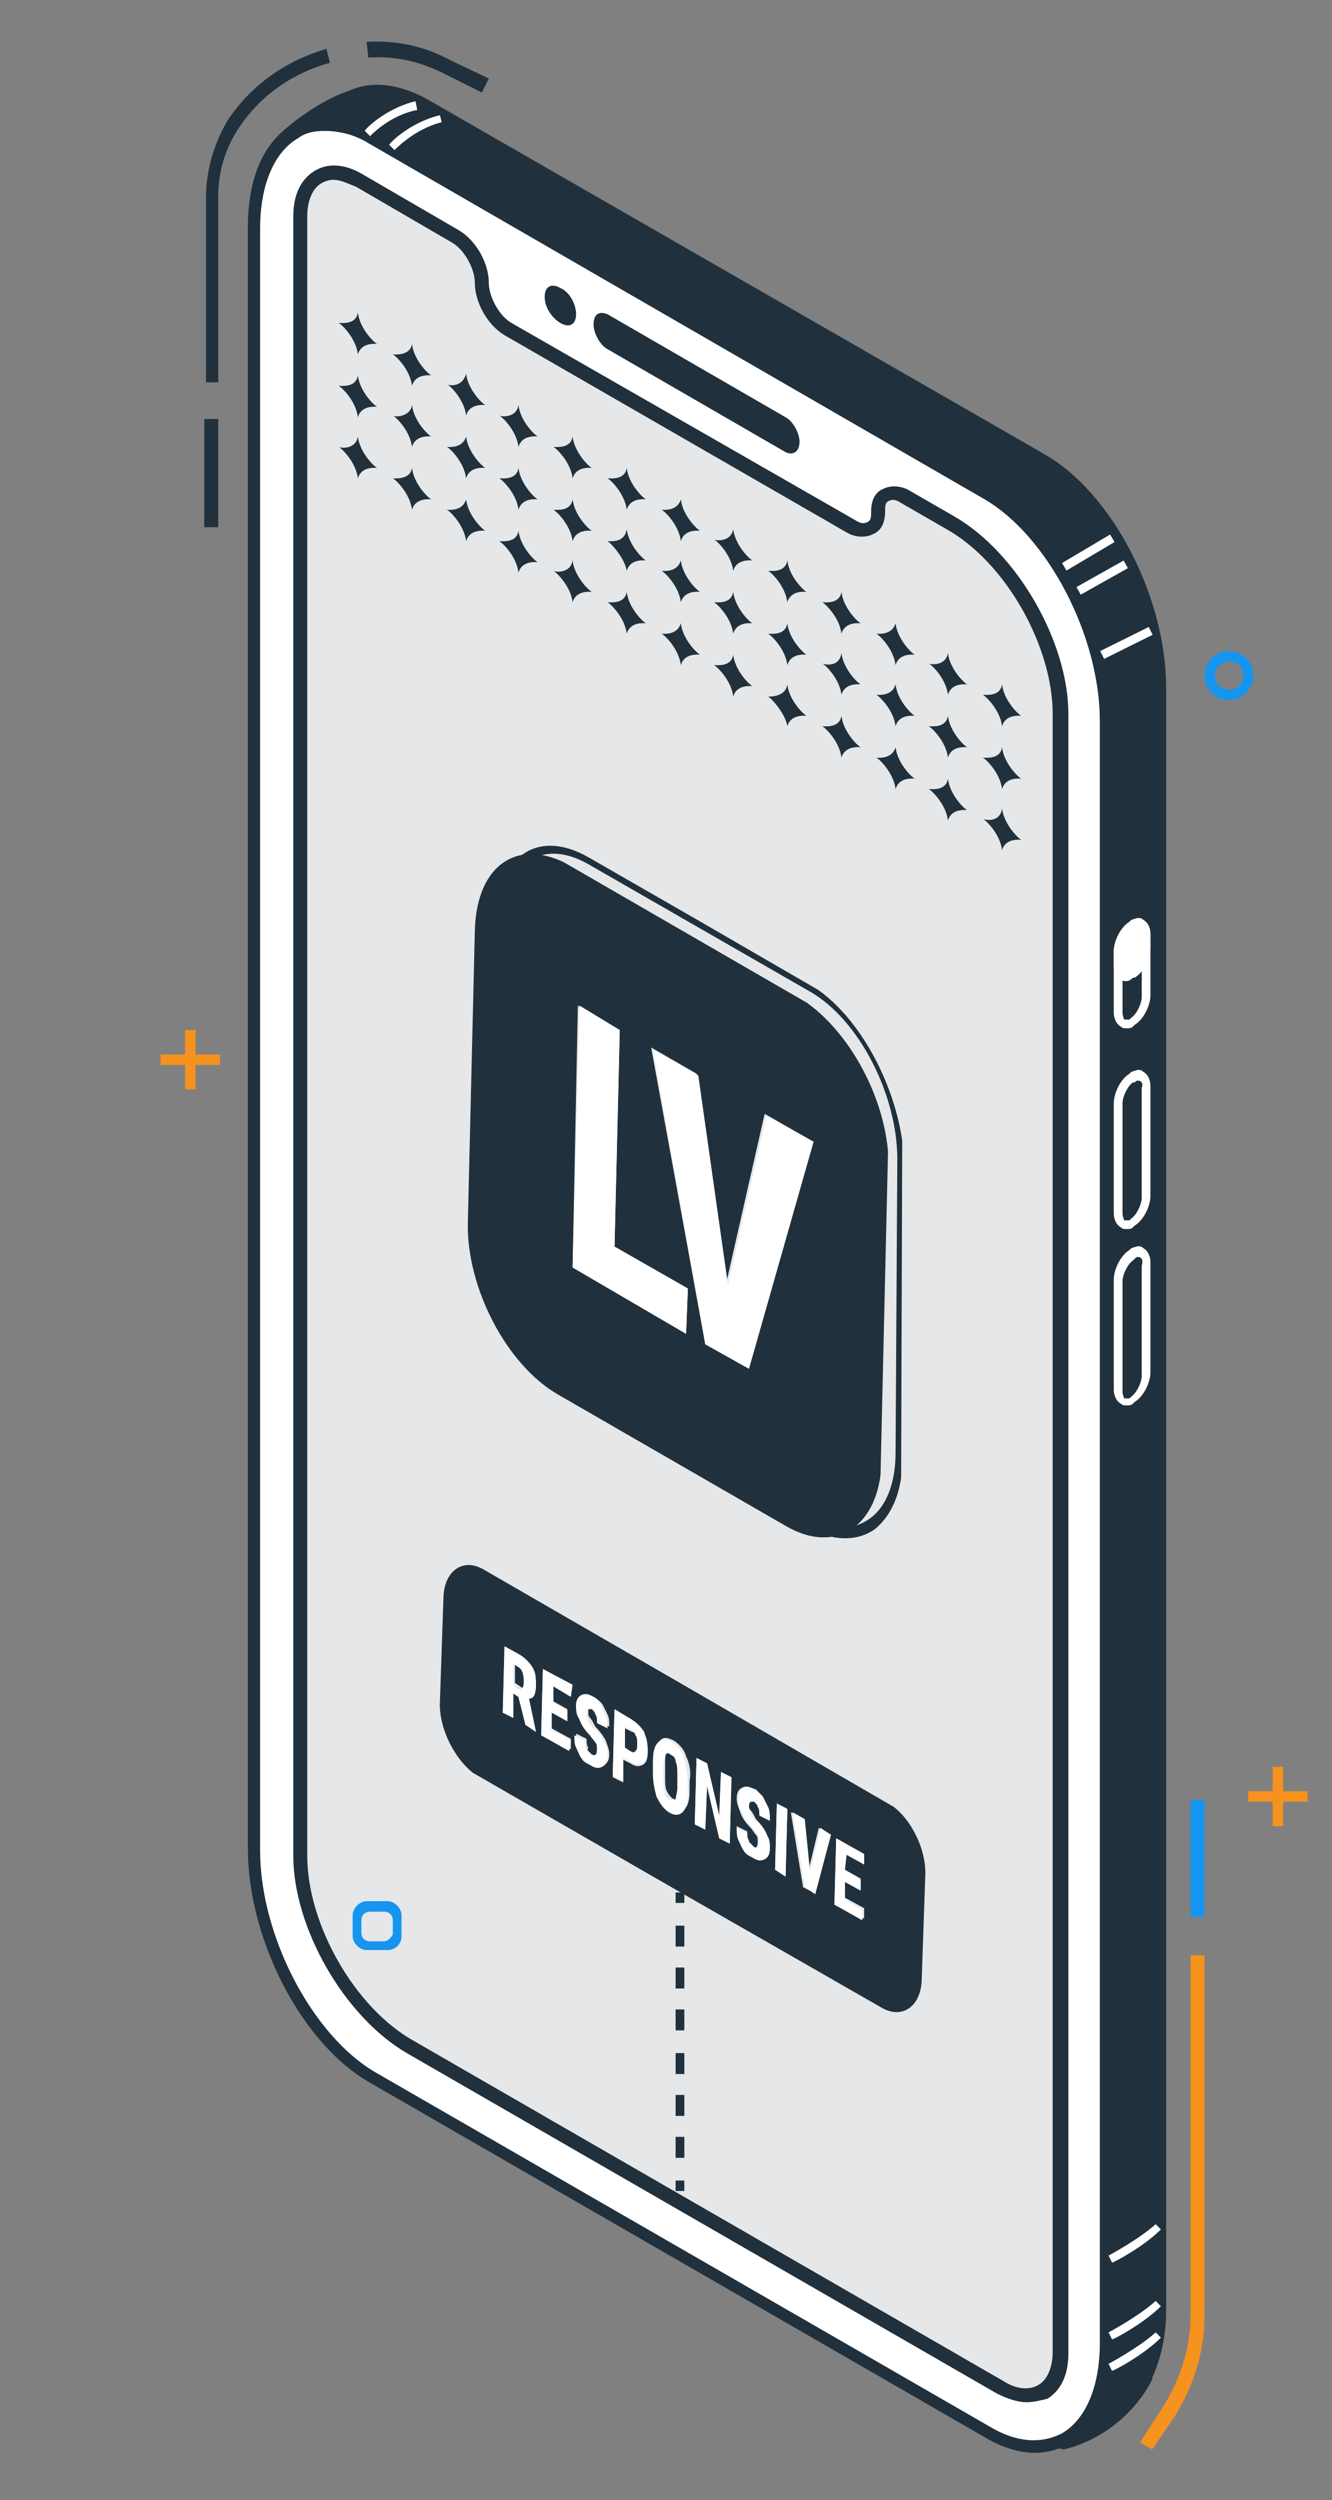 <?xml version="1.0" encoding="utf-8"?>
<!-- Generator: Adobe Illustrator 18.0.0, SVG Export Plug-In . SVG Version: 6.00 Build 0)  -->
<!DOCTYPE svg PUBLIC "-//W3C//DTD SVG 1.1//EN" "http://www.w3.org/Graphics/SVG/1.1/DTD/svg11.dtd">
<svg version="1.1" xmlns="http://www.w3.org/2000/svg" xmlns:xlink="http://www.w3.org/1999/xlink" x="0px" y="0px"
	 viewBox="0 0 76.3 143.2" enable-background="new 0 0 76.3 143.2" xml:space="preserve">
<rect x="0" y="0" width="76.3" height="143.2" fill="#808080" stroke="none"/>
<g id="_1">
</g>
<g id="content">
	<g id="XMLID_52048_">
		<g id="XMLID_52049_">
			<g id="XMLID_52053_">
				<g id="XMLID_52058_">
					<g id="XMLID_52059_">
						<g id="XMLID_52060_">
							
								<rect id="XMLID_52061_" x="16.1" y="88.8" transform="matrix(-9.681952e-003 1 -1 -9.681952e-003 106.693 72.544)" fill="#20313D" width="2.7" height="0.6"/>
						</g>
					</g>
				</g>
			</g>
		</g>
	</g>
	<g id="XMLID_51944_">
		<g id="XMLID_51992_">
			<path id="XMLID_51996_" fill="#20313D" d="M65.6,135.9c0.5-1,0.8-2.2,0.8-3.7V39.4c0-5-3.1-10.9-6.8-13L24.3,6
				c-1.6-0.9-3.1-1-4.2-0.5l0,0c-2,0.7-3.8,2.4-3.8,2.4l1.3,2l0,0c0,0.4-0.1,0.8-0.1,1.2V104c0,5,3.1,10.9,6.8,13l35.2,20.3l1.2,2.4
				c0,0,3-0.6,4.7-3.6c0,0,0,0,0,0C65.5,136.1,65.6,136,65.6,135.9C65.6,135.9,65.6,135.9,65.6,135.9z"/>
			<path id="XMLID_51993_" fill="#20313D" d="M60.5,140.2l-1.3-2.6l-35.1-20.3c-3.9-2.2-7-8.2-7-13.4V11.2c0-0.4,0-0.7,0.1-1.1
				l-1.4-2.1L16,7.7c0.1-0.1,1.9-1.8,4-2.5l0,0c1.3-0.6,2.9-0.4,4.5,0.5L59.8,26c3.9,2.2,7,8.2,7,13.4v92.9c0,1.5-0.3,2.8-0.8,3.9
				l0,0.1c0,0.1-0.1,0.1-0.1,0.2c-1.8,3.2-4.9,3.8-5,3.8L60.5,140.2z M18,9.4L18,10c0,0.4-0.1,0.8-0.1,1.2V104
				c0,4.9,3,10.6,6.6,12.7l35.3,20.4l1.1,2.2c0.8-0.2,2.9-1,4.1-3.3c0-0.1,0.1-0.1,0.1-0.2l0-0.1l0.4,0.2l-0.4-0.2
				c0.5-1,0.7-2.1,0.7-3.5V39.4c0-4.9-3-10.6-6.6-12.7L24.1,6.3c-1.4-0.8-2.7-1-3.8-0.5L20.1,6l0,0c-1.4,0.5-2.7,1.6-3.3,2.1
				l0.9,1.4L18,9.4z"/>
		</g>
		<g id="XMLID_51987_">
			<path id="XMLID_51991_" fill="#FFFFFF" d="M56.6,139.3l-35.2-20.3c-3.8-2.2-6.8-8-6.8-13V13c0-5,3.1-7.3,6.8-5.2l35.2,20.3
				c3.8,2.2,6.8,8,6.8,13v92.8C63.4,139.1,60.3,141.4,56.6,139.3z"/>
			<path id="XMLID_51988_" fill="#20313D" d="M59.3,140.5c-0.9,0-1.9-0.3-2.9-0.9l-35.2-20.3c-3.9-2.2-7-8.2-7-13.4V13
				c0-2.8,0.9-4.9,2.6-5.9c1.4-0.8,3.1-0.7,4.9,0.4l35.2,20.3c3.9,2.2,7,8.2,7,13.4v92.9c0,2.8-0.9,4.9-2.6,5.9
				C60.6,140.3,60,140.5,59.3,140.5z M18.6,7.5c-0.6,0-1.1,0.1-1.5,0.4c-1.4,0.8-2.2,2.7-2.2,5.2v92.9c0,4.9,3,10.6,6.6,12.7
				l35.2,20.3c1.5,0.9,2.9,1,4.1,0.4c1.4-0.8,2.2-2.7,2.2-5.2V41.3c0-4.9-3-10.6-6.6-12.7L21.1,8.2C20.3,7.7,19.4,7.5,18.6,7.5z"/>
		</g>
		<g id="XMLID_51982_">
			<path id="XMLID_51986_" fill="#E6E7E8" d="M54.4,29.9l-2.6-1.5c-0.8-0.5-1.5-0.1-1.5,0.9l0,0c0,1-0.7,1.4-1.5,0.9L29.2,18.9
				c-0.8-0.5-1.5-1.7-1.5-2.7l0,0c0-1-0.7-2.2-1.5-2.7l-5.5-3.2c-1.9-1.1-3.4-0.2-3.4,2v93.9c0,4,2.9,9,6.3,11l33.8,19.5
				c1.9,1.1,3.4,0.2,3.4-2V40.9C60.8,36.9,57.9,31.9,54.4,29.9z"/>
			<path id="XMLID_51983_" fill="#20313D" d="M58.8,137.6c-0.5,0-1.1-0.2-1.7-0.5l-33.8-19.5c-3.6-2.1-6.5-7.2-6.5-11.3V12.4
				c0-1.2,0.4-2.1,1.2-2.6c0.8-0.5,1.8-0.4,2.8,0.2l5.5,3.2c1,0.6,1.7,1.9,1.7,3c0,0.8,0.6,1.9,1.3,2.3L49,29.8
				c0.3,0.2,0.5,0.2,0.7,0.1c0.2-0.1,0.2-0.3,0.2-0.6c0-0.6,0.2-1.1,0.7-1.3c0.4-0.2,1-0.2,1.5,0.1l2.6,1.5
				c3.6,2.1,6.5,7.2,6.5,11.3v93.9c0,1.2-0.4,2.1-1.2,2.6C59.6,137.5,59.2,137.6,58.8,137.6z M19.1,10.3c-0.3,0-0.5,0.1-0.7,0.2
				c-0.5,0.3-0.8,1-0.8,1.9v93.9c0,3.9,2.7,8.7,6.1,10.6l33.8,19.5c0.8,0.5,1.5,0.5,2,0.2c0.5-0.3,0.8-1,0.8-1.9V40.9
				c0-3.9-2.7-8.7-6.1-10.6l-2.6-1.5c-0.3-0.2-0.5-0.2-0.7-0.1c-0.2,0.1-0.2,0.3-0.2,0.6c0,0.6-0.2,1.1-0.7,1.3
				c-0.4,0.2-1,0.2-1.5-0.1L28.9,19.2c-1-0.6-1.7-1.9-1.7-3c0-0.8-0.6-1.9-1.3-2.3l-5.5-3.2C19.9,10.5,19.5,10.3,19.1,10.3z"/>
		</g>
		<g id="XMLID_51980_">
			<path id="XMLID_51981_" fill="#20313D" d="M33,18c0,0.6-0.4,0.8-0.9,0.5c-0.5-0.3-0.9-0.9-0.9-1.5c0-0.6,0.4-0.8,0.9-0.5
				C32.6,16.7,33,17.4,33,18z"/>
		</g>
		<g id="XMLID_51978_">
			<path id="XMLID_51979_" fill="#20313D" d="M45,25.9L34.8,20c-0.4-0.2-0.8-0.9-0.8-1.4l0,0c0-0.6,0.3-0.8,0.8-0.6L45,23.9
				c0.4,0.2,0.8,0.9,0.8,1.4l0,0C45.8,25.9,45.4,26.1,45,25.9z"/>
		</g>
		<g id="XMLID_51976_">
			
				<rect id="XMLID_51977_" x="62.9" y="31.6" transform="matrix(0.49 0.871 -0.871 0.49 61.065 -38.162)" fill="#FFFFFF" width="0.5" height="3.1"/>
		</g>
		<g id="XMLID_51974_">
			<path id="XMLID_51975_" fill="#FFFFFF" d="M21.2,7.8l-0.3-0.3c0-0.1,1.2-1.3,2.9-1.7l0.1,0.5C22.3,6.6,21.2,7.8,21.2,7.8z"/>
		</g>
		<g id="XMLID_51972_">
			<path id="XMLID_51973_" fill="#FFFFFF" d="M22.6,8.6l-0.3-0.3c0-0.1,1.2-1.3,2.9-1.7L25.3,7C23.7,7.4,22.6,8.6,22.6,8.6z"/>
		</g>
		<g id="XMLID_51970_">
			
				<rect id="XMLID_51971_" x="64.3" y="35.2" transform="matrix(0.445 0.896 -0.896 0.445 68.728 -37.364)" fill="#FFFFFF" width="0.5" height="3.1"/>
		</g>
		<g id="XMLID_51968_">
			<path id="XMLID_51969_" fill="#FFFFFF" d="M63.7,129.6l-0.2-0.4c0,0,1.7-0.9,2.7-1.8l0.3,0.3C65.5,128.7,63.8,129.6,63.7,129.6z"
				/>
		</g>
		<g id="XMLID_51966_">
			<path id="XMLID_51967_" fill="#FFFFFF" d="M63.7,134l-0.2-0.4c0,0,1.7-0.9,2.7-1.8l0.3,0.3C65.5,133.1,63.8,134,63.7,134z"/>
		</g>
		<g id="XMLID_51964_">
			<path id="XMLID_51965_" fill="#FFFFFF" d="M63.7,135.8l-0.2-0.4c0,0,1.7-0.9,2.7-1.8l0.3,0.3C65.5,134.9,63.8,135.8,63.7,135.8z"
				/>
		</g>
		<g id="XMLID_51960_">
			<path id="XMLID_51961_" fill="#FFFFFF" d="M64.5,80.5c-0.1,0-0.2,0-0.3-0.1c-0.2-0.1-0.4-0.4-0.4-0.8v-6.3c0-0.6,0.4-1.4,0.9-1.7
				l0.1-0.1c0.3-0.1,0.5-0.2,0.7,0c0.2,0.1,0.4,0.4,0.4,0.8v6.3c0,0.6-0.4,1.4-0.9,1.7l-0.1,0.1C64.8,80.5,64.7,80.5,64.5,80.5z
				 M65.2,72c-0.1,0-0.1,0-0.2,0.1l-0.1,0.1c-0.3,0.2-0.6,0.8-0.6,1.2v6.3c0,0.2,0.1,0.4,0.1,0.4c0.1,0,0.2,0,0.3,0l0.1-0.1
				c0.3-0.2,0.6-0.8,0.6-1.2v-6.3C65.5,72.2,65.4,72,65.2,72C65.3,72,65.3,72,65.2,72z"/>
		</g>
		<g id="XMLID_51956_">
			<path id="XMLID_51957_" fill="#FFFFFF" d="M64.5,70.4c-0.1,0-0.2,0-0.3-0.1c-0.2-0.1-0.4-0.4-0.4-0.8v-6.3c0-0.6,0.4-1.4,0.9-1.7
				l0.1-0.1c0.3-0.1,0.5-0.2,0.7,0c0.2,0.1,0.4,0.4,0.4,0.8v6.3c0,0.6-0.4,1.4-0.9,1.7l-0.1,0.1C64.8,70.4,64.7,70.4,64.5,70.4z
				 M65.2,61.9c-0.1,0-0.1,0-0.2,0.1L64.9,62c-0.3,0.2-0.6,0.8-0.6,1.2v6.3c0,0.2,0.1,0.4,0.1,0.4c0.1,0,0.2,0,0.3,0l0.1-0.1
				c0.3-0.2,0.6-0.8,0.6-1.2v-6.3C65.5,62.1,65.4,61.9,65.2,61.9C65.3,61.9,65.3,61.9,65.2,61.9z"/>
		</g>
		<g id="XMLID_51952_">
			<path id="XMLID_51953_" fill="#FFFFFF" d="M64.5,58.9c-0.1,0-0.2,0-0.3-0.1c-0.2-0.1-0.4-0.4-0.4-0.8v-3.5c0-0.6,0.4-1.4,0.9-1.7
				l0.1-0.1c0.3-0.1,0.5-0.2,0.7,0c0.2,0.1,0.4,0.4,0.4,0.8v3.5c0,0.6-0.4,1.4-0.9,1.7l-0.1,0.1C64.8,58.9,64.7,58.9,64.5,58.9z
				 M65.2,53.1c-0.1,0-0.1,0-0.2,0.1l-0.1,0.1c-0.3,0.2-0.6,0.8-0.6,1.2V58c0,0.2,0.1,0.4,0.1,0.4c0.1,0,0.2,0,0.3,0l0.1-0.1
				c0.3-0.2,0.6-0.8,0.6-1.2v-3.5C65.5,53.3,65.4,53.2,65.2,53.1C65.3,53.1,65.3,53.1,65.2,53.1z"/>
		</g>
		<g id="XMLID_51947_">
			<path id="XMLID_51951_" fill="#FFFFFF" d="M64.9,55.8l-0.1,0.1c-0.4,0.2-0.8,0-0.8-0.6v-0.8c0-0.6,0.3-1.2,0.8-1.5l0.1-0.1
				c0.4-0.2,0.8,0,0.8,0.6v0.8C65.7,54.9,65.4,55.5,64.9,55.8z"/>
			<path id="XMLID_51948_" fill="#FFFFFF" d="M64.5,56.2c-0.1,0-0.2,0-0.3-0.1c-0.2-0.1-0.4-0.4-0.4-0.8v-0.8c0-0.6,0.4-1.4,0.9-1.7
				l0.1-0.1c0.3-0.1,0.5-0.2,0.7,0c0.2,0.1,0.4,0.4,0.4,0.8v0.8c0,0.6-0.4,1.4-0.9,1.7L64.9,56C64.8,56.1,64.7,56.2,64.5,56.2z
				 M65.2,53.1c-0.1,0-0.1,0-0.2,0.1l-0.1,0.1c-0.3,0.2-0.6,0.8-0.6,1.2v0.8c0,0.2,0.1,0.4,0.1,0.4c0.1,0,0.2,0,0.3,0l0.1-0.1
				c0.3-0.2,0.6-0.8,0.6-1.2v-0.8C65.5,53.3,65.4,53.2,65.2,53.1C65.3,53.1,65.3,53.1,65.2,53.1z"/>
		</g>
		<g id="XMLID_51945_">
			
				<rect id="XMLID_51946_" x="62.1" y="30.1" transform="matrix(0.51 0.86 -0.86 0.51 57.803 -38.139)" fill="#FFFFFF" width="0.5" height="3.2"/>
		</g>
	</g>
	<g id="XMLID_51882_">
		<g id="XMLID_51893_">
			<rect id="XMLID_51894_" x="38.7" y="108.4" fill="#20313D" width="0.5" height="0.6"/>
		</g>
		<g id="XMLID_51885_">
			<path id="XMLID_51886_" fill="#20313D" d="M39.2,123.6h-0.5v-1.2h0.5V123.6z M39.2,121.2h-0.5V120h0.5V121.2z M39.2,118.8h-0.5
				v-1.2h0.5V118.8z M39.2,116.3h-0.5v-1.2h0.5V116.3z M39.2,113.9h-0.5v-1.2h0.5V113.9z M39.2,111.5h-0.5v-1.2h0.5V111.5z"/>
		</g>
		<g id="XMLID_51883_">
			<rect id="XMLID_51884_" x="38.7" y="124.9" fill="#20313D" width="0.5" height="0.6"/>
		</g>
	</g>
	<g id="XMLID_51880_">
		<path id="XMLID_51881_" fill="#20313D" d="M27.6,5.3l-2.2-1.1c-1.4-0.7-2.8-1-4.3-0.9L21,2.4c1.6-0.1,3.2,0.2,4.7,1L28,4.5
			L27.6,5.3z"/>
	</g>
	<g id="XMLID_51878_">
		<path id="XMLID_51879_" fill="#20313D" d="M12.6,21.9h-0.8V11.3c0-1.6,0.5-3.2,1.3-4.5c1.3-1.9,3.2-3.3,5.6-4l0.2,0.8
			c-2.2,0.6-4,1.9-5.2,3.7c-0.8,1.2-1.2,2.5-1.2,4V21.9z"/>
	</g>
	<g id="XMLID_51876_">
		<rect id="XMLID_51877_" x="11.7" y="24" fill="#20313D" width="0.8" height="6.2"/>
	</g>
	<g id="XMLID_51874_">
		<path id="XMLID_51875_" fill="#F6921E" d="M66,140.3l-0.7-0.4l1.3-2c1-1.6,1.6-3.4,1.6-5.3V112H69v20.6c0,2.1-0.6,4-1.7,5.8
			L66,140.3z"/>
	</g>
	<g id="XMLID_51872_">
		<rect id="XMLID_51873_" x="68.2" y="103.1" fill="#1595EF" width="0.8" height="6.7"/>
	</g>
	<g id="XMLID_51754_">
		<g id="XMLID_51869_">
			<g id="XMLID_51870_">
				<path id="XMLID_51871_" fill="#20313D" d="M57.4,46.3c0.1,0.9,0.9,1.7,1.1,1.8c0,0,0,0,0,0c-0.1,0-0.9-0.1-1.1,0.6c0,0,0,0,0,0
					c-0.1-0.9-0.9-1.7-1.1-1.8c0,0,0,0,0,0C56.5,47,57.3,47.1,57.4,46.3C57.4,46.3,57.4,46.3,57.4,46.3z"/>
			</g>
		</g>
		<g id="XMLID_51866_">
			<g id="XMLID_51867_">
				<path id="XMLID_51868_" fill="#20313D" d="M54.3,44.6c0.1,0.9,0.9,1.7,1.1,1.8c0,0,0,0,0,0c-0.1,0-0.9-0.1-1.1,0.6c0,0,0,0,0,0
					c-0.1-0.9-0.9-1.7-1.1-1.8c0,0,0,0,0,0C53.4,45.2,54.2,45.3,54.3,44.6C54.3,44.5,54.3,44.6,54.3,44.6z"/>
			</g>
		</g>
		<g id="XMLID_51863_">
			<g id="XMLID_51864_">
				<path id="XMLID_51865_" fill="#20313D" d="M51.3,42.8c0.1,0.9,0.9,1.7,1.1,1.8c0,0,0,0,0,0c-0.1,0-0.9-0.1-1.1,0.6c0,0,0,0,0,0
					c-0.1-0.9-0.9-1.7-1.1-1.8c0,0,0,0,0,0C50.3,43.4,51.1,43.5,51.3,42.8C51.3,42.8,51.3,42.8,51.3,42.8z"/>
			</g>
		</g>
		<g id="XMLID_51860_">
			<g id="XMLID_51861_">
				<path id="XMLID_51862_" fill="#20313D" d="M48.2,41c0.1,0.9,0.9,1.7,1.1,1.8c0,0,0,0,0,0c-0.1,0-0.9-0.1-1.1,0.6c0,0,0,0,0,0
					c-0.1-0.9-0.9-1.7-1.1-1.8c0,0,0,0,0,0C47.3,41.6,48.1,41.7,48.2,41C48.2,41,48.2,41,48.2,41z"/>
			</g>
		</g>
		<g id="XMLID_51857_">
			<g id="XMLID_51858_">
				<path id="XMLID_51859_" fill="#20313D" d="M45.1,39.2c0.1,0.9,0.9,1.7,1.1,1.8c0,0,0,0,0,0c-0.1,0-0.9-0.1-1.1,0.6c0,0,0,0,0,0
					C45,40.9,44.2,40,44,39.9c0,0,0,0,0,0C44.2,39.9,45,39.9,45.1,39.2C45.1,39.2,45.1,39.2,45.1,39.2z"/>
			</g>
		</g>
		<g id="XMLID_51854_">
			<g id="XMLID_51855_">
				<path id="XMLID_51856_" fill="#20313D" d="M42,37.5c0.1,0.9,0.9,1.7,1.1,1.8c0,0,0,0,0,0c-0.1,0-0.9-0.1-1.1,0.6c0,0,0,0,0,0
					c-0.1-0.9-0.9-1.7-1.1-1.8c0,0,0,0,0,0C41.1,38.1,41.9,38.2,42,37.5C42,37.4,42,37.4,42,37.5z"/>
			</g>
		</g>
		<g id="XMLID_51851_">
			<g id="XMLID_51852_">
				<path id="XMLID_51853_" fill="#20313D" d="M39,35.7c0.1,0.9,0.9,1.7,1.1,1.8c0,0,0,0,0,0c-0.1,0-0.9-0.1-1.1,0.6c0,0,0,0,0,0
					c-0.1-0.9-0.9-1.7-1.1-1.8c0,0,0,0,0,0C38,36.3,38.8,36.4,39,35.7C39,35.7,39,35.7,39,35.7z"/>
			</g>
		</g>
		<g id="XMLID_51848_">
			<g id="XMLID_51849_">
				<path id="XMLID_51850_" fill="#20313D" d="M35.9,33.9c0.1,0.9,0.9,1.7,1.1,1.8c0,0,0,0,0,0c-0.1,0-0.9-0.1-1.1,0.6c0,0,0,0,0,0
					c-0.1-0.9-0.9-1.7-1.1-1.8c0,0,0,0,0,0C35,34.5,35.8,34.6,35.9,33.9C35.9,33.9,35.9,33.9,35.9,33.9z"/>
			</g>
		</g>
		<g id="XMLID_51845_">
			<g id="XMLID_51846_">
				<path id="XMLID_51847_" fill="#20313D" d="M32.8,32.1c0.1,0.9,0.9,1.7,1.1,1.8c0,0,0,0,0,0c-0.1,0-0.9-0.1-1.1,0.6c0,0,0,0,0,0
					c-0.1-0.9-0.9-1.7-1.1-1.8c0,0,0,0,0,0C31.9,32.8,32.7,32.8,32.8,32.1C32.8,32.1,32.8,32.1,32.8,32.1z"/>
			</g>
		</g>
		<g id="XMLID_51842_">
			<g id="XMLID_51843_">
				<path id="XMLID_51844_" fill="#20313D" d="M57.4,42.8c0.1,0.9,0.9,1.7,1.1,1.8c0,0,0,0,0,0c-0.1,0-0.9-0.1-1.1,0.6c0,0,0,0,0,0
					c-0.1-0.9-0.9-1.7-1.1-1.8c0,0,0,0,0,0C56.5,43.4,57.3,43.5,57.4,42.8C57.4,42.8,57.4,42.8,57.4,42.8z"/>
			</g>
		</g>
		<g id="XMLID_51839_">
			<g id="XMLID_51840_">
				<path id="XMLID_51841_" fill="#20313D" d="M54.3,41c0.1,0.9,0.9,1.7,1.1,1.8c0,0,0,0,0,0c-0.1,0-0.9-0.1-1.1,0.6c0,0,0,0,0,0
					c-0.1-0.9-0.9-1.7-1.1-1.8c0,0,0,0,0,0C53.4,41.6,54.2,41.7,54.3,41C54.3,41,54.3,41,54.3,41z"/>
			</g>
		</g>
		<g id="XMLID_51836_">
			<g id="XMLID_51837_">
				<path id="XMLID_51838_" fill="#20313D" d="M51.3,39.2c0.1,0.9,0.9,1.7,1.1,1.8c0,0,0,0,0,0c-0.1,0-0.9-0.1-1.1,0.6c0,0,0,0,0,0
					c-0.1-0.9-0.9-1.7-1.1-1.8c0,0,0,0,0,0C50.3,39.8,51.1,39.9,51.3,39.2C51.3,39.2,51.3,39.2,51.3,39.2z"/>
			</g>
		</g>
		<g id="XMLID_51833_">
			<g id="XMLID_51834_">
				<path id="XMLID_51835_" fill="#20313D" d="M48.2,37.4c0.1,0.9,0.9,1.7,1.1,1.8c0,0,0,0,0,0c-0.1,0-0.9-0.1-1.1,0.6c0,0,0,0,0,0
					c-0.1-0.9-0.9-1.7-1.1-1.8c0,0,0,0,0,0C47.3,38.1,48.1,38.2,48.2,37.4C48.2,37.4,48.2,37.4,48.2,37.4z"/>
			</g>
		</g>
		<g id="XMLID_51830_">
			<g id="XMLID_51831_">
				<path id="XMLID_51832_" fill="#20313D" d="M45.1,35.7c0.1,0.9,0.9,1.7,1.1,1.8c0,0,0,0,0,0c-0.1,0-0.9-0.1-1.1,0.6c0,0,0,0,0,0
					c-0.1-0.9-0.9-1.7-1.1-1.8c0,0,0,0,0,0C44.2,36.3,45,36.4,45.1,35.7C45.1,35.7,45.1,35.7,45.1,35.7z"/>
			</g>
		</g>
		<g id="XMLID_51827_">
			<g id="XMLID_51828_">
				<path id="XMLID_51829_" fill="#20313D" d="M42,33.9c0.1,0.9,0.9,1.7,1.1,1.8c0,0,0,0,0,0c-0.1,0-0.9-0.1-1.1,0.6c0,0,0,0,0,0
					c-0.1-0.9-0.9-1.7-1.1-1.8c0,0,0,0,0,0C41.1,34.5,41.9,34.6,42,33.9C42,33.9,42,33.9,42,33.9z"/>
			</g>
		</g>
		<g id="XMLID_51824_">
			<g id="XMLID_51825_">
				<path id="XMLID_51826_" fill="#20313D" d="M39,32.1c0.1,0.9,0.9,1.7,1.1,1.8c0,0,0,0,0,0c-0.1,0-0.9-0.1-1.1,0.6c0,0,0,0,0,0
					c-0.1-0.9-0.9-1.7-1.1-1.8c0,0,0,0,0,0C38,32.7,38.8,32.8,39,32.1C39,32.1,39,32.1,39,32.1z"/>
			</g>
		</g>
		<g id="XMLID_51821_">
			<g id="XMLID_51822_">
				<path id="XMLID_51823_" fill="#20313D" d="M35.9,30.3c0.1,0.9,0.9,1.7,1.1,1.8c0,0,0,0,0,0c-0.1,0-0.9-0.1-1.1,0.6c0,0,0,0,0,0
					C35.8,32,35,31.1,34.8,31c0,0,0,0,0,0C35,31,35.8,31.1,35.9,30.3C35.9,30.3,35.9,30.3,35.9,30.3z"/>
			</g>
		</g>
		<g id="XMLID_51818_">
			<g id="XMLID_51819_">
				<path id="XMLID_51820_" fill="#20313D" d="M32.8,28.6c0.1,0.9,0.9,1.7,1.1,1.8c0,0,0,0,0,0c-0.1,0-0.9-0.1-1.1,0.6c0,0,0,0,0,0
					c-0.1-0.9-0.9-1.7-1.1-1.8c0,0,0,0,0,0C31.9,29.2,32.7,29.3,32.8,28.6C32.8,28.5,32.8,28.6,32.8,28.6z"/>
			</g>
		</g>
		<g id="XMLID_51815_">
			<g id="XMLID_51816_">
				<path id="XMLID_51817_" fill="#20313D" d="M57.4,39.2c0.1,0.9,0.9,1.7,1.1,1.8c0,0,0,0,0,0c-0.1,0-0.9-0.1-1.1,0.6c0,0,0,0,0,0
					c-0.1-0.9-0.9-1.7-1.1-1.8c0,0,0,0,0,0C56.5,39.8,57.3,39.9,57.4,39.2C57.4,39.2,57.4,39.2,57.4,39.2z"/>
			</g>
		</g>
		<g id="XMLID_51812_">
			<g id="XMLID_51813_">
				<path id="XMLID_51814_" fill="#20313D" d="M54.3,37.4c0.1,0.9,0.9,1.7,1.1,1.8c0,0,0,0,0,0c-0.1,0-0.9-0.1-1.1,0.6c0,0,0,0,0,0
					c-0.1-0.9-0.9-1.7-1.1-1.8c0,0,0,0,0,0C53.4,38.1,54.2,38.1,54.3,37.4C54.3,37.4,54.3,37.4,54.3,37.4z"/>
			</g>
		</g>
		<g id="XMLID_51809_">
			<g id="XMLID_51810_">
				<path id="XMLID_51811_" fill="#20313D" d="M51.3,35.7c0.1,0.9,0.9,1.7,1.1,1.8c0,0,0,0,0,0c-0.1,0-0.9-0.1-1.1,0.6c0,0,0,0,0,0
					c-0.1-0.9-0.9-1.7-1.1-1.8c0,0,0,0,0,0C50.3,36.3,51.1,36.4,51.3,35.7C51.3,35.6,51.3,35.6,51.3,35.7z"/>
			</g>
		</g>
		<g id="XMLID_51806_">
			<g id="XMLID_51807_">
				<path id="XMLID_51808_" fill="#20313D" d="M48.2,33.9c0.1,0.9,0.9,1.7,1.1,1.8c0,0,0,0,0,0c-0.1,0-0.9-0.1-1.1,0.6c0,0,0,0,0,0
					c-0.1-0.9-0.9-1.7-1.1-1.8c0,0,0,0,0,0C47.3,34.5,48.1,34.6,48.2,33.9C48.2,33.9,48.2,33.9,48.2,33.9z"/>
			</g>
		</g>
		<g id="XMLID_51803_">
			<g id="XMLID_51804_">
				<path id="XMLID_51805_" fill="#20313D" d="M45.1,32.1c0.1,0.9,0.9,1.7,1.1,1.8c0,0,0,0,0,0c-0.1,0-0.9-0.1-1.1,0.6c0,0,0,0,0,0
					c-0.1-0.9-0.9-1.7-1.1-1.8c0,0,0,0,0,0C44.2,32.7,45,32.8,45.1,32.1C45.1,32.1,45.1,32.1,45.1,32.1z"/>
			</g>
		</g>
		<g id="XMLID_51800_">
			<g id="XMLID_51801_">
				<path id="XMLID_51802_" fill="#20313D" d="M42,30.3c0.1,0.9,0.9,1.7,1.1,1.8c0,0,0,0,0,0c-0.1,0-0.9-0.1-1.1,0.6c0,0,0,0,0,0
					c-0.1-0.9-0.9-1.7-1.1-1.8c0,0,0,0,0,0C41.1,31,41.9,31,42,30.3C42,30.3,42,30.3,42,30.3z"/>
			</g>
		</g>
		<g id="XMLID_51797_">
			<g id="XMLID_51798_">
				<path id="XMLID_51799_" fill="#20313D" d="M39,28.6c0.1,0.9,0.9,1.7,1.1,1.8c0,0,0,0,0,0c-0.1,0-0.9-0.1-1.1,0.6c0,0,0,0,0,0
					c-0.1-0.9-0.9-1.7-1.1-1.8c0,0,0,0,0,0C38,29.2,38.8,29.3,39,28.6C39,28.5,39,28.5,39,28.6z"/>
			</g>
		</g>
		<g id="XMLID_51794_">
			<g id="XMLID_51795_">
				<path id="XMLID_51796_" fill="#20313D" d="M35.9,26.8c0.1,0.9,0.9,1.7,1.1,1.8c0,0,0,0,0,0c-0.1,0-0.9-0.1-1.1,0.6c0,0,0,0,0,0
					c-0.1-0.9-0.9-1.7-1.1-1.8c0,0,0,0,0,0C35,27.4,35.8,27.5,35.9,26.8C35.9,26.8,35.9,26.8,35.9,26.8z"/>
			</g>
		</g>
		<g id="XMLID_51791_">
			<g id="XMLID_51792_">
				<path id="XMLID_51793_" fill="#20313D" d="M32.8,25c0.1,0.9,0.9,1.7,1.1,1.8c0,0,0,0,0,0c-0.1,0-0.9-0.1-1.1,0.6c0,0,0,0,0,0
					c-0.1-0.9-0.9-1.7-1.1-1.8c0,0,0,0,0,0C31.9,25.6,32.7,25.7,32.8,25C32.8,25,32.8,25,32.8,25z"/>
			</g>
		</g>
		<g id="XMLID_51788_">
			<g id="XMLID_51789_">
				<path id="XMLID_51790_" fill="#20313D" d="M29.7,30.4c0.1,0.9,0.9,1.7,1.1,1.8c0,0,0,0,0,0c-0.1,0-0.9-0.1-1.1,0.6c0,0,0,0,0,0
					c-0.1-0.9-0.9-1.7-1.1-1.8c0,0,0,0,0,0C28.8,31,29.6,31.1,29.7,30.4C29.7,30.3,29.7,30.3,29.7,30.4z"/>
			</g>
		</g>
		<g id="XMLID_51785_">
			<g id="XMLID_51786_">
				<path id="XMLID_51787_" fill="#20313D" d="M26.7,28.6c0.1,0.9,0.9,1.7,1.1,1.8c0,0,0,0,0,0c-0.1,0-0.9-0.1-1.1,0.6c0,0,0,0,0,0
					c-0.1-0.9-0.9-1.7-1.1-1.8c0,0,0,0,0,0C25.7,29.2,26.5,29.3,26.7,28.6C26.6,28.6,26.7,28.6,26.7,28.6z"/>
			</g>
		</g>
		<g id="XMLID_51782_">
			<g id="XMLID_51783_">
				<path id="XMLID_51784_" fill="#20313D" d="M23.6,26.8c0.1,0.9,0.9,1.7,1.1,1.8c0,0,0,0,0,0c-0.1,0-0.9-0.1-1.1,0.6c0,0,0,0,0,0
					c-0.1-0.9-0.9-1.7-1.1-1.8c0,0,0,0,0,0C22.6,27.4,23.5,27.5,23.6,26.8C23.6,26.8,23.6,26.8,23.6,26.8z"/>
			</g>
		</g>
		<g id="XMLID_51779_">
			<g id="XMLID_51780_">
				<path id="XMLID_51781_" fill="#20313D" d="M20.5,25c0.1,0.9,0.9,1.7,1.1,1.8c0,0,0,0,0,0c-0.1,0-0.9-0.1-1.1,0.6c0,0,0,0,0,0
					c-0.1-0.9-0.9-1.7-1.1-1.8c0,0,0,0,0,0C19.6,25.7,20.4,25.7,20.5,25C20.5,25,20.5,25,20.5,25z"/>
			</g>
		</g>
		<g id="XMLID_51776_">
			<g id="XMLID_51777_">
				<path id="XMLID_51778_" fill="#20313D" d="M29.7,26.8c0.1,0.9,0.9,1.7,1.1,1.8c0,0,0,0,0,0c-0.1,0-0.9-0.1-1.1,0.6c0,0,0,0,0,0
					c-0.1-0.9-0.9-1.7-1.1-1.8c0,0,0,0,0,0C28.8,27.4,29.6,27.5,29.7,26.8C29.7,26.8,29.7,26.8,29.7,26.8z"/>
			</g>
		</g>
		<g id="XMLID_51773_">
			<g id="XMLID_51774_">
				<path id="XMLID_51775_" fill="#20313D" d="M26.7,25c0.1,0.9,0.9,1.7,1.1,1.8c0,0,0,0,0,0c-0.1,0-0.9-0.1-1.1,0.6c0,0,0,0,0,0
					c-0.1-0.9-0.9-1.7-1.1-1.8c0,0,0,0,0,0C25.7,25.6,26.5,25.7,26.7,25C26.6,25,26.7,25,26.7,25z"/>
			</g>
		</g>
		<g id="XMLID_51770_">
			<g id="XMLID_51771_">
				<path id="XMLID_51772_" fill="#20313D" d="M23.6,23.2c0.1,0.9,0.9,1.7,1.1,1.8c0,0,0,0,0,0c-0.1,0-0.9-0.1-1.1,0.6c0,0,0,0,0,0
					c-0.1-0.9-0.9-1.7-1.1-1.8c0,0,0,0,0,0C22.6,23.9,23.5,23.9,23.6,23.2C23.6,23.2,23.6,23.2,23.6,23.2z"/>
			</g>
		</g>
		<g id="XMLID_51767_">
			<g id="XMLID_51768_">
				<path id="XMLID_51769_" fill="#20313D" d="M20.5,21.5c0.1,0.9,0.9,1.7,1.1,1.8c0,0,0,0,0,0c-0.1,0-0.9-0.1-1.1,0.6c0,0,0,0,0,0
					c-0.1-0.9-0.9-1.7-1.1-1.8c0,0,0,0,0,0C19.6,22.1,20.4,22.2,20.5,21.5C20.5,21.4,20.5,21.4,20.5,21.5z"/>
			</g>
		</g>
		<g id="XMLID_51764_">
			<g id="XMLID_51765_">
				<path id="XMLID_51766_" fill="#20313D" d="M29.7,23.2c0.1,0.9,0.9,1.7,1.1,1.8c0,0,0,0,0,0c-0.1,0-0.9-0.1-1.1,0.6c0,0,0,0,0,0
					c-0.1-0.9-0.9-1.7-1.1-1.8c0,0,0,0,0,0C28.8,23.9,29.6,23.9,29.7,23.2C29.7,23.2,29.7,23.2,29.7,23.2z"/>
			</g>
		</g>
		<g id="XMLID_51761_">
			<g id="XMLID_51762_">
				<path id="XMLID_51763_" fill="#20313D" d="M26.7,21.4c0.1,0.9,0.9,1.7,1.1,1.8c0,0,0,0,0,0c-0.1,0-0.9-0.1-1.1,0.6c0,0,0,0,0,0
					c-0.1-0.9-0.9-1.7-1.1-1.8c0,0,0,0,0,0C25.7,22.1,26.5,22.2,26.7,21.4C26.6,21.4,26.7,21.4,26.7,21.4z"/>
			</g>
		</g>
		<g id="XMLID_51758_">
			<g id="XMLID_51759_">
				<path id="XMLID_51760_" fill="#20313D" d="M23.6,19.7c0.1,0.9,0.9,1.7,1.1,1.8c0,0,0,0,0,0c-0.1,0-0.9-0.1-1.1,0.6c0,0,0,0,0,0
					c-0.1-0.9-0.9-1.7-1.1-1.8c0,0,0,0,0,0C22.6,20.3,23.5,20.4,23.6,19.7C23.6,19.7,23.6,19.7,23.6,19.7z"/>
			</g>
		</g>
		<g id="XMLID_51755_">
			<g id="XMLID_51756_">
				<path id="XMLID_51757_" fill="#20313D" d="M20.5,17.9c0.1,0.9,0.9,1.7,1.1,1.8c0,0,0,0,0,0c-0.1,0-0.9-0.1-1.1,0.6c0,0,0,0,0,0
					c-0.1-0.9-0.9-1.7-1.1-1.8c0,0,0,0,0,0C19.6,18.5,20.4,18.6,20.5,17.9C20.5,17.9,20.5,17.9,20.5,17.9z"/>
			</g>
		</g>
	</g>
	<g id="XMLID_51602_">
		<path id="XMLID_51603_" fill="#1595EF" d="M70.4,40.1c-0.8,0-1.4-0.6-1.4-1.4c0-0.8,0.6-1.4,1.4-1.4c0.8,0,1.4,0.6,1.4,1.4
			C71.8,39.4,71.2,40.1,70.4,40.1z M70.4,37.9c-0.4,0-0.8,0.3-0.8,0.8c0,0.4,0.3,0.8,0.8,0.8s0.8-0.3,0.8-0.8
			C71.2,38.2,70.9,37.9,70.4,37.9z"/>
	</g>
	<g id="XMLID_51588_">
		<g id="XMLID_51591_">
			<rect id="XMLID_51592_" x="10.6" y="59" fill="#F6921E" width="0.6" height="3.4"/>
		</g>
		<g id="XMLID_51589_">
			<rect id="XMLID_51590_" x="9.2" y="60.4" fill="#F6921E" width="3.4" height="0.6"/>
		</g>
	</g>
	<g id="XMLID_51583_">
		<g id="XMLID_51586_">
			<rect id="XMLID_51587_" x="72.9" y="101.2" fill="#F6921E" width="0.6" height="3.4"/>
		</g>
		<g id="XMLID_51584_">
			<rect id="XMLID_51585_" x="71.5" y="102.6" fill="#F6921E" width="3.4" height="0.6"/>
		</g>
	</g>
	<g id="XMLID_51570_">
		<path id="XMLID_51571_" fill="#1595EF" d="M22.2,111.7H21c-0.4,0-0.8-0.4-0.8-0.8v-1.2c0-0.4,0.4-0.8,0.8-0.8h1.2
			c0.4,0,0.8,0.4,0.8,0.8v1.2C23,111.4,22.6,111.7,22.2,111.7z"/>
	</g>
	<g id="XMLID_4_">
		<path id="XMLID_6_" fill="#E6E7E8" d="M22,111.2h-0.8c-0.3,0-0.5-0.2-0.5-0.5V110c0-0.3,0.2-0.5,0.5-0.5H22c0.3,0,0.5,0.2,0.5,0.5
			v0.8C22.4,111,22.2,111.2,22,111.2z"/>
	</g>
	<g>
		<g>
			<g enable-background="new    ">
				<defs>
					<polygon id="SVGID_1_" enable-background="new    " points="26.6,76.8 27.3,46.5 51,60.2 50.3,90.5 					"/>
				</defs>
				<clipPath id="SVGID_2_">
					<use xlink:href="#SVGID_1_"  overflow="visible"/>
				</clipPath>
				<g clip-path="url(#SVGID_2_)">
					<g>
						<g>
							<g>
								<path fill="#20313D" d="M46.6,65.4l-3.7,13L40.4,77l-3.1-17l2.6,1.5l1.7,12l2.2-9.7L46.6,65.4 M32.8,72.6l0.3-15l2.4,1.4
									l-0.3,12.5l4.2,2.4l-0.1,2.5L32.8,72.6 M45.7,57.1l-13-7.5c-3-1.7-5.4-0.1-5.5,3.7L26.8,70c-0.1,3.7,2.2,8.2,5.2,9.9l13,7.5
									c2.9,1.7,5.4,0,5.5-3.7L50.9,67C51,63.2,48.6,58.8,45.7,57.1"/>
								<polyline fill="#FFFFFF" points="35.5,59 33.2,57.6 32.8,72.6 39.3,76.4 39.4,73.8 35.2,71.4 35.5,59 								"/>
								<polyline fill="#FFFFFF" points="46.6,65.4 43.9,63.9 41.7,73.6 40,61.6 37.4,60.1 40.4,77 42.9,78.4 46.6,65.4 								"/>
							</g>
						</g>
					</g>
				</g>
			</g>
		</g>
	</g>
	<g id="New_Symbol">
		<g>
			<g enable-background="new    ">
				<defs>
					<polygon id="SVGID_3_" enable-background="new    " points="28.2,77.1 28.4,46 51.7,59.5 51.6,90.5 					"/>
				</defs>
				<clipPath id="SVGID_4_">
					<use xlink:href="#SVGID_3_"  overflow="visible"/>
				</clipPath>
				<g clip-path="url(#SVGID_4_)">
					<g>
						<g>
							<g>
								<path fill="#20313D" d="M33.6,79.7c-2.8-1.6-5-5.9-5-9.6l0.1-16.8c0-3.7,2.2-5.4,5-3.8l12.7,7.3c2.8,1.6,5,5.9,5,9.6
									l-0.1,16.8c0,1.7-0.5,3.1-1.5,3.8c-1,0.7-2.3,0.7-3.6-0.1L33.6,79.7 M46.4,56.4l-12.7-7.3c-3-1.7-5.3,0-5.4,4L28.3,70
									c0,3.9,2.4,8.5,5.3,10.2l12.7,7.3c1.4,0.8,2.8,0.8,3.8,0.1c1-0.8,1.6-2.2,1.6-4.1l0.1-16.8C51.7,62.7,49.3,58.1,46.4,56.4"
									/>
							</g>
						</g>
					</g>
				</g>
			</g>
		</g>
	</g>
	<g>
		<g>
			<g enable-background="new    ">
				<defs>
					<polygon id="SVGID_5_" enable-background="new    " points="25.1,100.4 25.5,88.6 53.1,104.6 52.7,116.3 					"/>
				</defs>
				<clipPath id="SVGID_6_">
					<use xlink:href="#SVGID_5_"  overflow="visible"/>
				</clipPath>
				<g clip-path="url(#SVGID_6_)">
					<g>
						<g>
							<g>
								<path fill="#20313D" d="M29.8,95.5l-0.3-0.2l0,1.1l0.3,0.2c0.1,0.1,0.2,0.1,0.3,0c0.1-0.1,0.1-0.2,0.1-0.4
									C30.1,95.9,30,95.6,29.8,95.5 M36.2,99.2l-0.4-0.2l0,1.2l0.4,0.2c0.1,0.1,0.2,0.1,0.3,0c0.1-0.1,0.1-0.2,0.1-0.4
									c0-0.2,0-0.4-0.1-0.5C36.4,99.3,36.3,99.2,36.2,99.2 M38.5,100.4c-0.2-0.1-0.3-0.1-0.3,0c-0.1,0.1-0.1,0.3-0.1,0.7l0,0.7
									c0,0.3,0,0.6,0.1,0.8c0.1,0.2,0.2,0.3,0.3,0.4c0.2,0.1,0.3,0.1,0.3,0c0.1-0.1,0.1-0.3,0.1-0.7l0-0.7c0-0.3,0-0.6-0.1-0.8
									C38.7,100.7,38.6,100.5,38.5,100.4 M28.8,98.1l0.1-3.8l0.9,0.5c0.3,0.2,0.5,0.4,0.7,0.7c0.2,0.3,0.2,0.6,0.2,1
									c0,0.5-0.2,0.8-0.4,0.8l0.4,1.9l0,0l-0.6-0.4l-0.4-1.6l-0.3-0.2l0,1.4L28.8,98.1 M31,99.4l0.1-3.8l1.6,0.9l0,0.6l-1.1-0.6
									l0,0.9l0.9,0.5l0,0.6l-0.9-0.5l0,1l1.1,0.6l0,0.6L31,99.4 M35.1,101.8l0.1-3.8l1,0.6c0.3,0.2,0.5,0.4,0.7,0.7
									c0.2,0.3,0.2,0.7,0.2,1.1c0,0.4-0.1,0.6-0.3,0.7c-0.2,0.1-0.4,0.1-0.7-0.1l-0.4-0.2l0,1.3L35.1,101.8 M41.2,104l0.1-2.5
									l0.6,0.3l-0.1,3.8l-0.6-0.3l-0.7-3l-0.1,2.5l-0.6-0.3l0.1-3.8l0.6,0.3L41.2,104 M44.4,107.1l0.1-3.8l0.6,0.3l-0.1,3.8
									L44.4,107.1 M47.6,105.1l-1,3.3l-0.6-0.3l-0.7-4.3l0.6,0.4l0.4,3l0.6-2.5L47.6,105.1 M47.8,109.1l0.1-3.8l1.6,0.9l0,0.6
									l-1.1-0.6l0,0.9l0.9,0.5l0,0.6l-0.9-0.5l0,1l1.1,0.6l0,0.6L47.8,109.1 M33.9,100.5c0.2,0.1,0.3,0,0.3-0.3
									c0-0.2,0-0.3-0.1-0.4c-0.1-0.1-0.2-0.3-0.3-0.4c-0.3-0.3-0.5-0.6-0.6-0.9C33.1,98.3,33,98,33,97.7c0-0.3,0.1-0.5,0.3-0.6
									c0.2-0.1,0.4-0.1,0.7,0.1c0.2,0.1,0.3,0.2,0.5,0.4c0.1,0.2,0.2,0.4,0.3,0.6c0.1,0.2,0.1,0.4,0.1,0.7l-0.6-0.3
									c0-0.2,0-0.3-0.1-0.5c0-0.1-0.1-0.2-0.2-0.3c-0.1-0.1-0.2-0.1-0.2,0c-0.1,0-0.1,0.1-0.1,0.3c0,0.1,0,0.2,0.1,0.3
									c0.1,0.1,0.2,0.3,0.3,0.5c0.3,0.3,0.5,0.6,0.6,0.8c0.1,0.3,0.2,0.5,0.2,0.8c0,0.3-0.1,0.5-0.3,0.6c-0.2,0.1-0.4,0.1-0.7-0.1
									c-0.2-0.1-0.3-0.3-0.5-0.4c-0.1-0.2-0.3-0.4-0.3-0.6c-0.1-0.2-0.1-0.5-0.1-0.7l0.6,0.3c0,0.2,0,0.4,0.1,0.5
									C33.6,100.3,33.7,100.4,33.9,100.5 M38.4,103.7c-0.3-0.2-0.6-0.5-0.7-0.9c-0.2-0.4-0.3-0.8-0.2-1.3l0-0.7
									c0-0.5,0.1-0.9,0.3-1.1c0.2-0.2,0.4-0.2,0.8,0c0.3,0.2,0.6,0.5,0.7,0.9c0.2,0.4,0.3,0.9,0.2,1.4l0,0.6c0,0.5-0.1,0.9-0.3,1
									C38.9,103.9,38.7,103.9,38.4,103.7 M43.1,105.8c0.2,0.1,0.3,0,0.3-0.3c0-0.2,0-0.3-0.1-0.4c-0.1-0.1-0.2-0.3-0.3-0.4
									c-0.3-0.3-0.5-0.6-0.6-0.9c-0.1-0.3-0.2-0.5-0.2-0.8c0-0.3,0.1-0.5,0.3-0.6c0.2-0.1,0.4-0.1,0.7,0.1
									c0.2,0.1,0.3,0.2,0.5,0.4c0.1,0.2,0.2,0.4,0.3,0.6c0.1,0.2,0.1,0.4,0.1,0.7l-0.6-0.3c0-0.2,0-0.3-0.1-0.5
									c0-0.1-0.1-0.2-0.2-0.3c-0.1-0.1-0.2-0.1-0.2,0c-0.1,0-0.1,0.1-0.1,0.3c0,0.1,0,0.2,0.1,0.3c0.1,0.1,0.2,0.3,0.3,0.5
									c0.3,0.3,0.5,0.6,0.6,0.8c0.1,0.3,0.2,0.5,0.2,0.8c0,0.3-0.1,0.5-0.3,0.6c-0.2,0.1-0.4,0.1-0.7-0.1
									c-0.2-0.1-0.3-0.3-0.5-0.4c-0.1-0.2-0.3-0.4-0.3-0.6c-0.1-0.2-0.1-0.5-0.1-0.7l0.6,0.3c0,0.2,0,0.4,0.1,0.5
									C42.9,105.6,43,105.8,43.1,105.8 M50.9,103.3L27.7,89.9c-1.2-0.7-2.3,0.1-2.3,1.7l-0.2,5.8c-0.1,1.6,0.9,3.5,2.1,4.3
									L50.5,115c1.2,0.7,2.3-0.1,2.3-1.7l0.2-5.8C53.1,105.9,52.1,104,50.9,103.3"/>
								<path fill="#FFFFFF" d="M29.4,96.4l0-1.1l0.3,0.2c0.2,0.1,0.3,0.4,0.3,0.8c0,0.2,0,0.3-0.1,0.4c-0.1,0.1-0.1,0.1-0.3,0
									L29.4,96.4 M29.8,94.8l-0.9-0.5l-0.1,3.8l0.6,0.3l0-1.4l0.3,0.2l0.4,1.6l0.6,0.4l0,0l-0.4-1.9c0.3,0,0.4-0.3,0.4-0.8
									c0-0.4-0.1-0.7-0.2-1C30.3,95.2,30.1,95,29.8,94.8"/>
								<polyline fill="#FFFFFF" points="32.8,96.5 31.1,95.6 31,99.4 32.6,100.3 32.7,99.7 31.6,99.1 31.6,98.1 32.5,98.6 32.5,98 
									31.7,97.5 31.7,96.6 32.7,97.2 32.8,96.5 								"/>
								<path fill="#FFFFFF" d="M34,97.2c-0.3-0.1-0.5-0.2-0.7-0.1c-0.2,0.1-0.3,0.3-0.3,0.6c0,0.3,0,0.5,0.2,0.8
									c0.1,0.3,0.3,0.6,0.6,0.9c0.1,0.2,0.3,0.3,0.3,0.4c0.1,0.1,0.1,0.2,0.1,0.4c0,0.3-0.1,0.4-0.3,0.3c-0.1-0.1-0.2-0.2-0.3-0.3
									c-0.1-0.1-0.1-0.3-0.1-0.5l-0.6-0.3c0,0.3,0,0.5,0.1,0.7c0.1,0.2,0.2,0.5,0.3,0.6c0.1,0.2,0.3,0.3,0.5,0.4
									c0.3,0.2,0.5,0.2,0.7,0.1c0.2-0.1,0.3-0.3,0.3-0.6c0-0.3,0-0.6-0.2-0.8c-0.1-0.3-0.3-0.6-0.6-0.8c-0.2-0.2-0.3-0.3-0.3-0.5
									c-0.1-0.1-0.1-0.2-0.1-0.3c0-0.1,0-0.2,0.1-0.3c0.1,0,0.1,0,0.2,0c0.1,0.1,0.2,0.2,0.2,0.3c0.1,0.1,0.1,0.3,0.1,0.5l0.6,0.3
									c0-0.2,0-0.4-0.1-0.7c-0.1-0.2-0.2-0.4-0.3-0.6C34.3,97.4,34.2,97.3,34,97.2"/>
								<path fill="#FFFFFF" d="M35.8,100.1l0-1.2l0.4,0.2c0.1,0.1,0.2,0.2,0.2,0.3c0.1,0.1,0.1,0.3,0.1,0.5c0,0.2,0,0.3-0.1,0.4
									c-0.1,0.1-0.1,0.1-0.3,0L35.8,100.1 M36.2,98.5l-1-0.6l-0.1,3.8l0.6,0.3l0-1.3l0.4,0.2c0.3,0.2,0.5,0.2,0.7,0.1
									c0.2-0.1,0.3-0.4,0.3-0.7c0-0.4-0.1-0.7-0.2-1.1C36.7,98.9,36.5,98.7,36.2,98.5"/>
								<path fill="#FFFFFF" d="M38.4,103.1c-0.2-0.1-0.3-0.2-0.3-0.4c-0.1-0.2-0.1-0.5-0.1-0.8l0-0.7c0-0.3,0.1-0.6,0.1-0.7
									c0.1-0.1,0.2-0.1,0.3,0c0.2,0.1,0.3,0.2,0.3,0.4c0.1,0.2,0.1,0.5,0.1,0.8l0,0.7c0,0.3-0.1,0.5-0.1,0.7
									C38.6,103.1,38.5,103.2,38.4,103.1 M38.5,99.8c-0.3-0.2-0.6-0.2-0.8,0c-0.2,0.2-0.3,0.5-0.3,1.1l0,0.7
									c0,0.5,0.1,0.9,0.2,1.3c0.2,0.4,0.4,0.7,0.7,0.9c0.3,0.2,0.6,0.2,0.8,0c0.2-0.2,0.3-0.5,0.3-1l0-0.6c0-0.5-0.1-1-0.2-1.4
									C39.1,100.3,38.8,100,38.5,99.8"/>
								<polyline fill="#FFFFFF" points="41.9,101.8 41.3,101.5 41.2,104 40.5,101 39.9,100.7 39.8,104.5 40.4,104.8 40.5,102.3 
									41.2,105.3 41.8,105.6 41.9,101.8 								"/>
								<path fill="#FFFFFF" d="M43.3,102.5c-0.3-0.1-0.5-0.2-0.7-0.1c-0.2,0.1-0.3,0.3-0.3,0.6c0,0.3,0,0.5,0.2,0.8
									c0.1,0.3,0.3,0.6,0.6,0.9c0.1,0.2,0.3,0.3,0.3,0.4c0.1,0.1,0.1,0.2,0.1,0.4c0,0.3-0.1,0.4-0.3,0.3c-0.1-0.1-0.2-0.2-0.3-0.3
									c-0.1-0.1-0.1-0.3-0.1-0.5l-0.6-0.3c0,0.3,0,0.5,0.1,0.7c0.1,0.2,0.2,0.5,0.3,0.6c0.1,0.2,0.3,0.3,0.5,0.4
									c0.3,0.2,0.5,0.2,0.7,0.1c0.2-0.1,0.3-0.3,0.3-0.6c0-0.3,0-0.6-0.2-0.8c-0.1-0.3-0.3-0.6-0.6-0.8c-0.2-0.2-0.3-0.3-0.3-0.5
									c-0.1-0.1-0.1-0.2-0.1-0.3c0-0.1,0-0.2,0.1-0.3c0.1,0,0.1,0,0.2,0c0.1,0.1,0.2,0.2,0.2,0.3c0.1,0.1,0.1,0.3,0.1,0.5l0.6,0.3
									c0-0.2,0-0.4-0.1-0.7c-0.1-0.2-0.2-0.4-0.3-0.6C43.6,102.8,43.4,102.6,43.3,102.5"/>
								<polyline fill="#FFFFFF" points="45.1,103.7 44.5,103.3 44.4,107.1 45,107.5 45.1,103.7 								"/>
								<polyline fill="#FFFFFF" points="47.6,105.1 47,104.7 46.4,107.2 46.1,104.2 45.4,103.8 46.1,108.1 46.7,108.5 47.6,105.1 
																	"/>
								<polyline fill="#FFFFFF" points="49.5,106.2 47.9,105.3 47.8,109.1 49.4,110 49.4,109.4 48.4,108.8 48.4,107.8 49.3,108.3 
									49.3,107.7 48.4,107.1 48.5,106.2 49.5,106.8 49.5,106.2 								"/>
							</g>
						</g>
					</g>
				</g>
			</g>
		</g>
	</g>
</g>
</svg>
